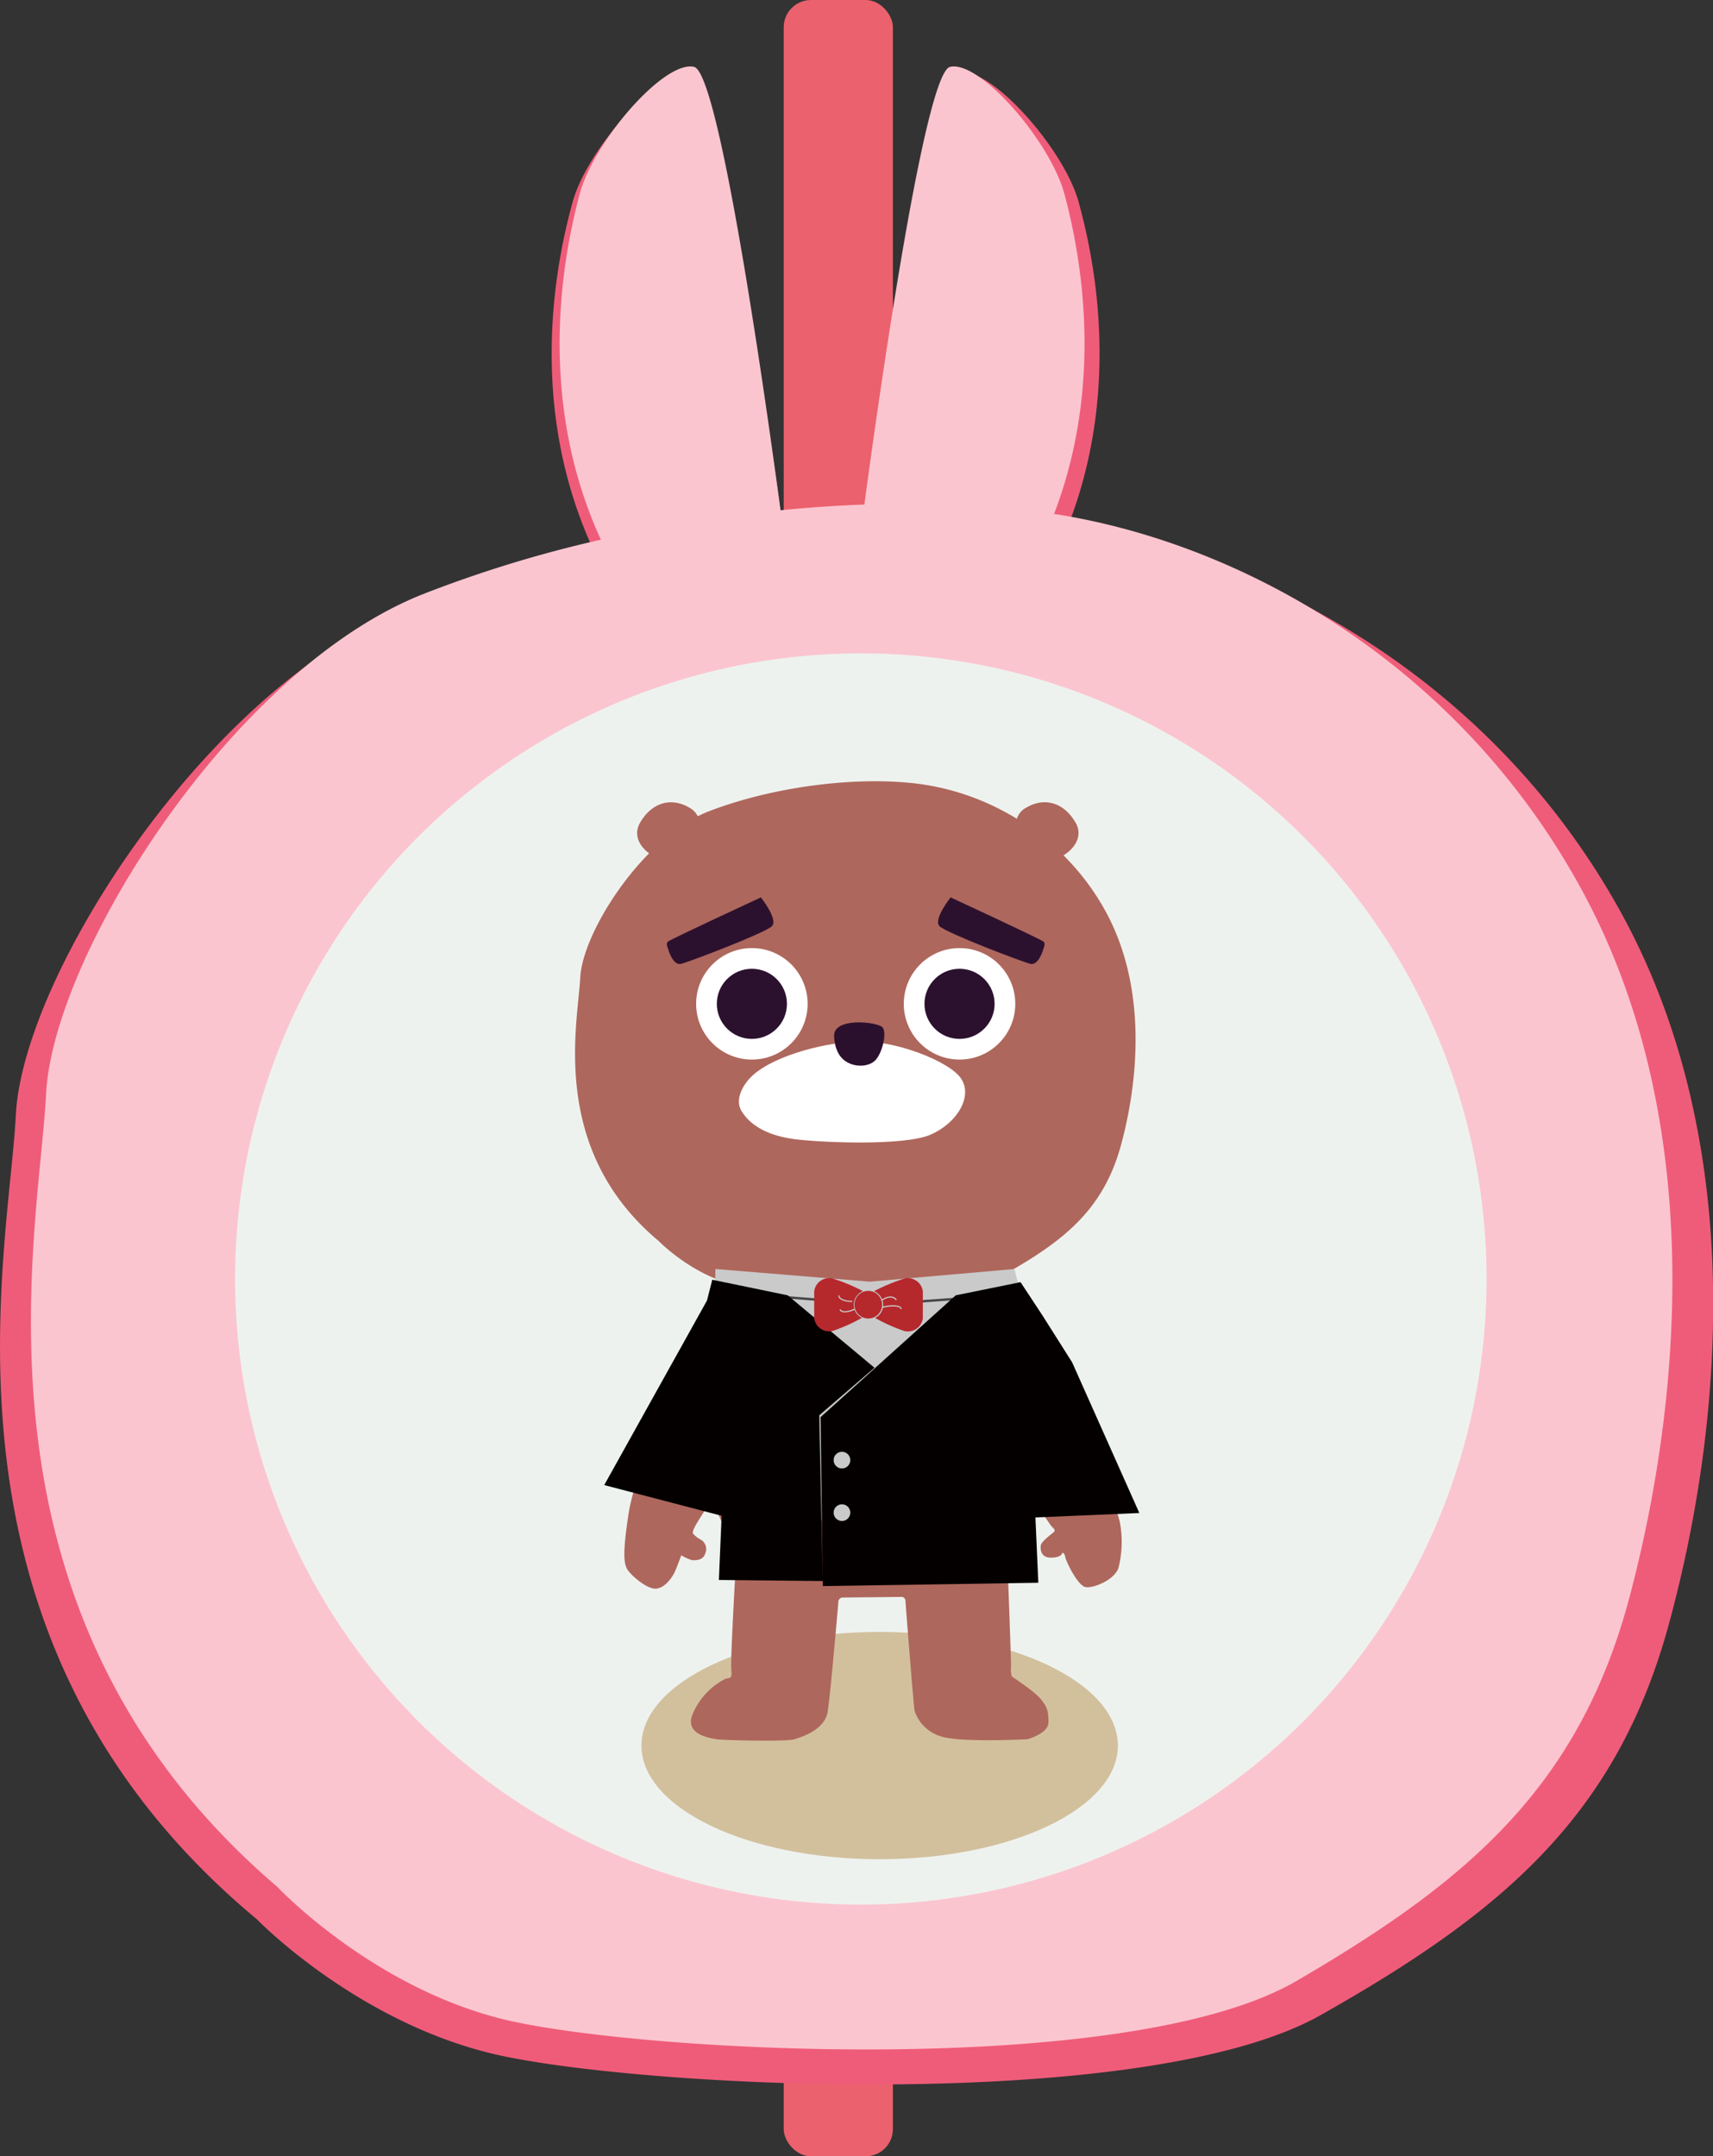 <svg xmlns="http://www.w3.org/2000/svg" viewBox="0 0 377.65 475.45"><rect x="0" y="0" width="377.65" height="475.45" fill="#333333" stroke="none"/><defs><style>.cls-1{fill:#eb616d;}.cls-2{fill:#ef5c79;}.cls-3{fill:#fbc5cf;}.cls-4{fill:#eef2ef;}.cls-5{fill:#d2c09d;}.cls-6{fill:#ae675c;}.cls-7{fill:#fff;}.cls-8{fill:#2b102e;}.cls-9{fill:#2c112f;}.cls-10{fill:#cacaca;}.cls-11{fill:#474548;}.cls-12{fill:#040000;}.cls-13{fill:#b5282c;}</style></defs><title>match01</title><g id="圖層_2" data-name="圖層 2"><g id="圖層_1-2" data-name="圖層 1"><rect class="cls-1" x="172.78" width="24.07" height="475.45" rx="6" ry="6"/><path class="cls-2" d="M357.25,201c-28.49-51.6-79.08-78.5-121.85-84.91,12.2-31,5.39-60.65,2.4-71.53-3.26-11.87-19.54-30.08-26.34-28.5C205.33,17.51,194,98,191.75,114c-6.35.23-12.8.65-19.3,1.28-1.68-12.32-13.57-97.73-19.88-99.2-6.8-1.58-23.08,16.62-26.34,28.5-3.17,11.55-10.66,44.32,4.89,77.29A290.47,290.47,0,0,0,90.21,134C46.32,150.89,5.07,214.74,3.49,245.88S-17.67,361.44,56.63,423.19c0,0,21.42,22.16,51.56,29.55s143.83,13.72,183-8.44,65-43.27,76.68-86S385.8,252.74,357.25,201Z"/><path class="cls-3" d="M349.14,197c-27.3-50.85-75.78-77.36-116.76-83.68,11.69-30.51,5.16-59.77,2.3-70.49-3.12-11.7-18.72-29.64-25.24-28.08-5.87,1.4-16.77,80.71-18.88,96.5-6.09.22-12.27.64-18.49,1.26-1.61-12.14-13-96.31-19.05-97.76-6.52-1.56-22.12,16.38-25.24,28.08-3,11.38-10.22,43.68,4.69,76.17A272.55,272.55,0,0,0,93.26,131c-42.06,16.64-81.58,79.57-83.1,110.25S-10.1,355.13,61.09,416c0,0,20.52,21.84,49.4,29.12s137.82,13.52,175.32-8.32,62.32-42.64,73.47-84.77S376.51,248,349.14,197Z"/><circle class="cls-4" cx="189.78" cy="282.01" r="137.95"/><ellipse class="cls-5" cx="193.93" cy="384.89" rx="52.52" ry="25.06"/><path class="cls-6" d="M164.67,280.21s-12.41,21.71-15.51,27.66-9.18,16.67-10.6,26-1,11.24,0,12.54,4.14,4,6.07,3.88,3.62-2.46,4.27-4,1.29-3.36,1.29-3.36a9.28,9.28,0,0,0,2.41,1.08c.6,0,2.33.17,2.84-1.38a2.42,2.42,0,0,0-.86-3.1,6.45,6.45,0,0,1-1.74-1.31c-.29-.39.16-1.26.65-2.13s3.39-5.4,3.39-5.4.52,0,.65.9a51.13,51.13,0,0,0,3.57,8c.73,1,1.29,1,1.29,1.94s-1.42,24.34-1.16,26.63-.47,1.64-1.51,2.11a15.52,15.52,0,0,0-7,7.63c-2.11,4.87,4.74,5.43,5.26,5.6s15.17.6,17.15,0,6.68-2.2,7.32-6,2.37-24.19,2.37-24.19a1,1,0,0,1,1-1.07c1.07,0,13.09-.13,13.09-.13a.93.93,0,0,1,.71.81c0,.65,1.83,23.5,2,24.28a8.75,8.75,0,0,0,5.9,5.69c4.35,1.38,19,.6,19,.6s4.57-1.25,4.61-3.66-.23-3.41-1.65-5.16-6.4-5-6.4-5a5,5,0,0,1-.19-2.07c.06-1.52-.94-27.08-.94-27.08s1.42-2.26,2.24-3.9,2.41-5.34,2.46-6.29.67-.8.83-.38,4,6.24,4.36,6.62.94.78.52,1.2-2.81,2.1-2.91,3c0,0-.45,2.62,2.1,2.68s2.65-1.07,2.65-1.07.48-.06.65.94,2.75,6.3,4.46,6.62,6.37-1.55,7.27-4.23a23.5,23.5,0,0,0,.29-10.15c-.58-2.42-7.08-23.46-14.19-33.93s-9.31-17.06-10.73-19.84l-.78-1.62Z"/><path class="cls-6" d="M243.69,200.85a54.06,54.06,0,0,0-9.23-12.25c2.11-1.26,4.53-4.08,2.61-7.31-2.86-4.8-7.27-5.32-10.77-3.24a4.2,4.2,0,0,0-2.12,2.49A55.31,55.31,0,0,0,203.71,173c-14-2.08-33.05.35-47.42,5.88a26.51,26.51,0,0,0-2.45,1.1,4.59,4.59,0,0,0-1.9-1.92c-3.5-2.08-7.92-1.56-10.77,3.24-1.71,2.88,0,5.44,1.93,6.85-8.51,8.64-14.83,20.49-15.18,27.42-.52,10.21-6.92,37.9,17.39,58.15,0,0,7,7.27,16.87,9.69s47.07,4.5,59.88-2.77,21.29-14.19,25.09-28.21S253,217.81,243.69,200.85Z"/><path class="cls-7" d="M165.2,237.85s-3.76,3.91-1.66,7.24,6.1,5.35,11.57,6.08,24.19,1.59,30.08-1,9.26-8.39,6.73-12.3-14.94-8.68-23.14-8.25S169.41,233.22,165.2,237.85Z"/><path class="cls-8" d="M183.9,228.63s0,3.34,2.14,5.09,5.53,1.6,7,0,2.49-5.83,1.58-7.13S183.45,224.13,183.9,228.63Z"/><circle class="cls-7" cx="165.76" cy="221.34" r="12.29"/><circle class="cls-9" cx="165.76" cy="221.34" r="7.73"/><path class="cls-9" d="M147.25,209.1s1,3.91,2.93,3.42,18.55-6.83,20-8.3-2.44-6.35-2.44-6.35-20,9.27-20.5,9.76S147.25,209.1,147.25,209.1Z"/><circle class="cls-7" cx="211.54" cy="221.34" r="12.29"/><circle class="cls-9" cx="211.54" cy="221.34" r="7.73"/><path class="cls-9" d="M230.06,209.1s-1,3.91-2.93,3.42-18.55-6.83-20-8.3,2.44-6.35,2.44-6.35,20,9.27,20.5,9.76S230.06,209.1,230.06,209.1Z"/><polygon class="cls-10" points="157.72 279.81 191.75 282.6 223.64 279.81 225.03 285.08 230.82 294.03 242.41 322.47 221.5 323.04 222.92 335.64 161.3 335.11 161.83 323 139.18 317.21 157.62 285.08 157.72 279.81"/><path class="cls-11" d="M179.86,286.81h0l-22-1.73a.26.26,0,1,1,0-.52l22,1.73a.26.26,0,0,1,0,.53Z"/><path class="cls-11" d="M203.09,287.21a.26.26,0,0,1,0-.53l21.93-1.6a.26.26,0,0,1,0,.53l-21.93,1.6Z"/><polygon class="cls-12" points="157.03 282.18 173.65 285.61 192.79 301.58 180.62 312.06 181.38 348.81 180.9 312.47 210.71 285.61 224.99 282.71 229.74 289.92 236.36 300.38 251.18 333.61 228.27 334.59 228.91 348.99 181.4 349.72 181.4 348.61 158.49 348.37 159.09 334.22 133.21 327.45 155.86 286.76 157.03 282.18"/><circle class="cls-10" cx="185.62" cy="321.95" r="1.84"/><circle class="cls-10" cx="185.62" cy="333.53" r="1.84"/><path class="cls-10" d="M188.45,288.66a.12.12,0,0,0-.12-.07c0,.07.05.15.08.22A.13.13,0,0,0,188.45,288.66Z"/><path class="cls-10" d="M194.52,288.12a.13.13,0,0,0,.06.26h0c0-.09,0-.18,0-.28Z"/><path class="cls-10" d="M194.39,286.58a.13.13,0,1,0,.16.21h0c0-.09-.06-.17-.09-.25Z"/><path class="cls-13" d="M188.4,288.81l0,0a5.19,5.19,0,0,1-2.13.56c-.56,0-1-.16-1.14-.5a.13.13,0,1,1,.24-.11c.23.47,1.45.51,2.92-.19h.06a3.24,3.24,0,0,1,1.9-3.89,42.3,42.3,0,0,0-6.69-2.78,3.33,3.33,0,0,0-4.06,2.82v5.93a3.32,3.32,0,0,0,4.06,2.82,38.24,38.24,0,0,0,6.46-2.89A3.26,3.26,0,0,1,188.4,288.81Zm-3.58-3.08a.13.13,0,1,1,.26,0c0,.52,1.09,1.09,2.71,1.09a.13.13,0,0,1,0,.26C186.13,287.08,184.82,286.49,184.82,285.73Z"/><path class="cls-13" d="M199.37,281.92a42.3,42.3,0,0,0-6.69,2.78,3.25,3.25,0,0,1,1.79,1.82c1.13-.84,2.53-.88,3.18-.06a.13.13,0,0,1-.21.16c-.57-.72-1.86-.65-2.88.15a3,3,0,0,1,.11,1.31,9.17,9.17,0,0,1,2.66-.26c.85.07,1.34.31,1.44.71a.13.13,0,0,1-.1.16h0a.13.13,0,0,1-.13-.1c-.07-.27-.52-.46-1.21-.51a9.09,9.09,0,0,0-2.68.28,3.25,3.25,0,0,1-1.72,2.24,38.24,38.24,0,0,0,6.46,2.89,3.32,3.32,0,0,0,4.06-2.82v-5.93A3.33,3.33,0,0,0,199.37,281.92Z"/><circle class="cls-13" cx="191.42" cy="287.68" r="3.05"/></g></g></svg>